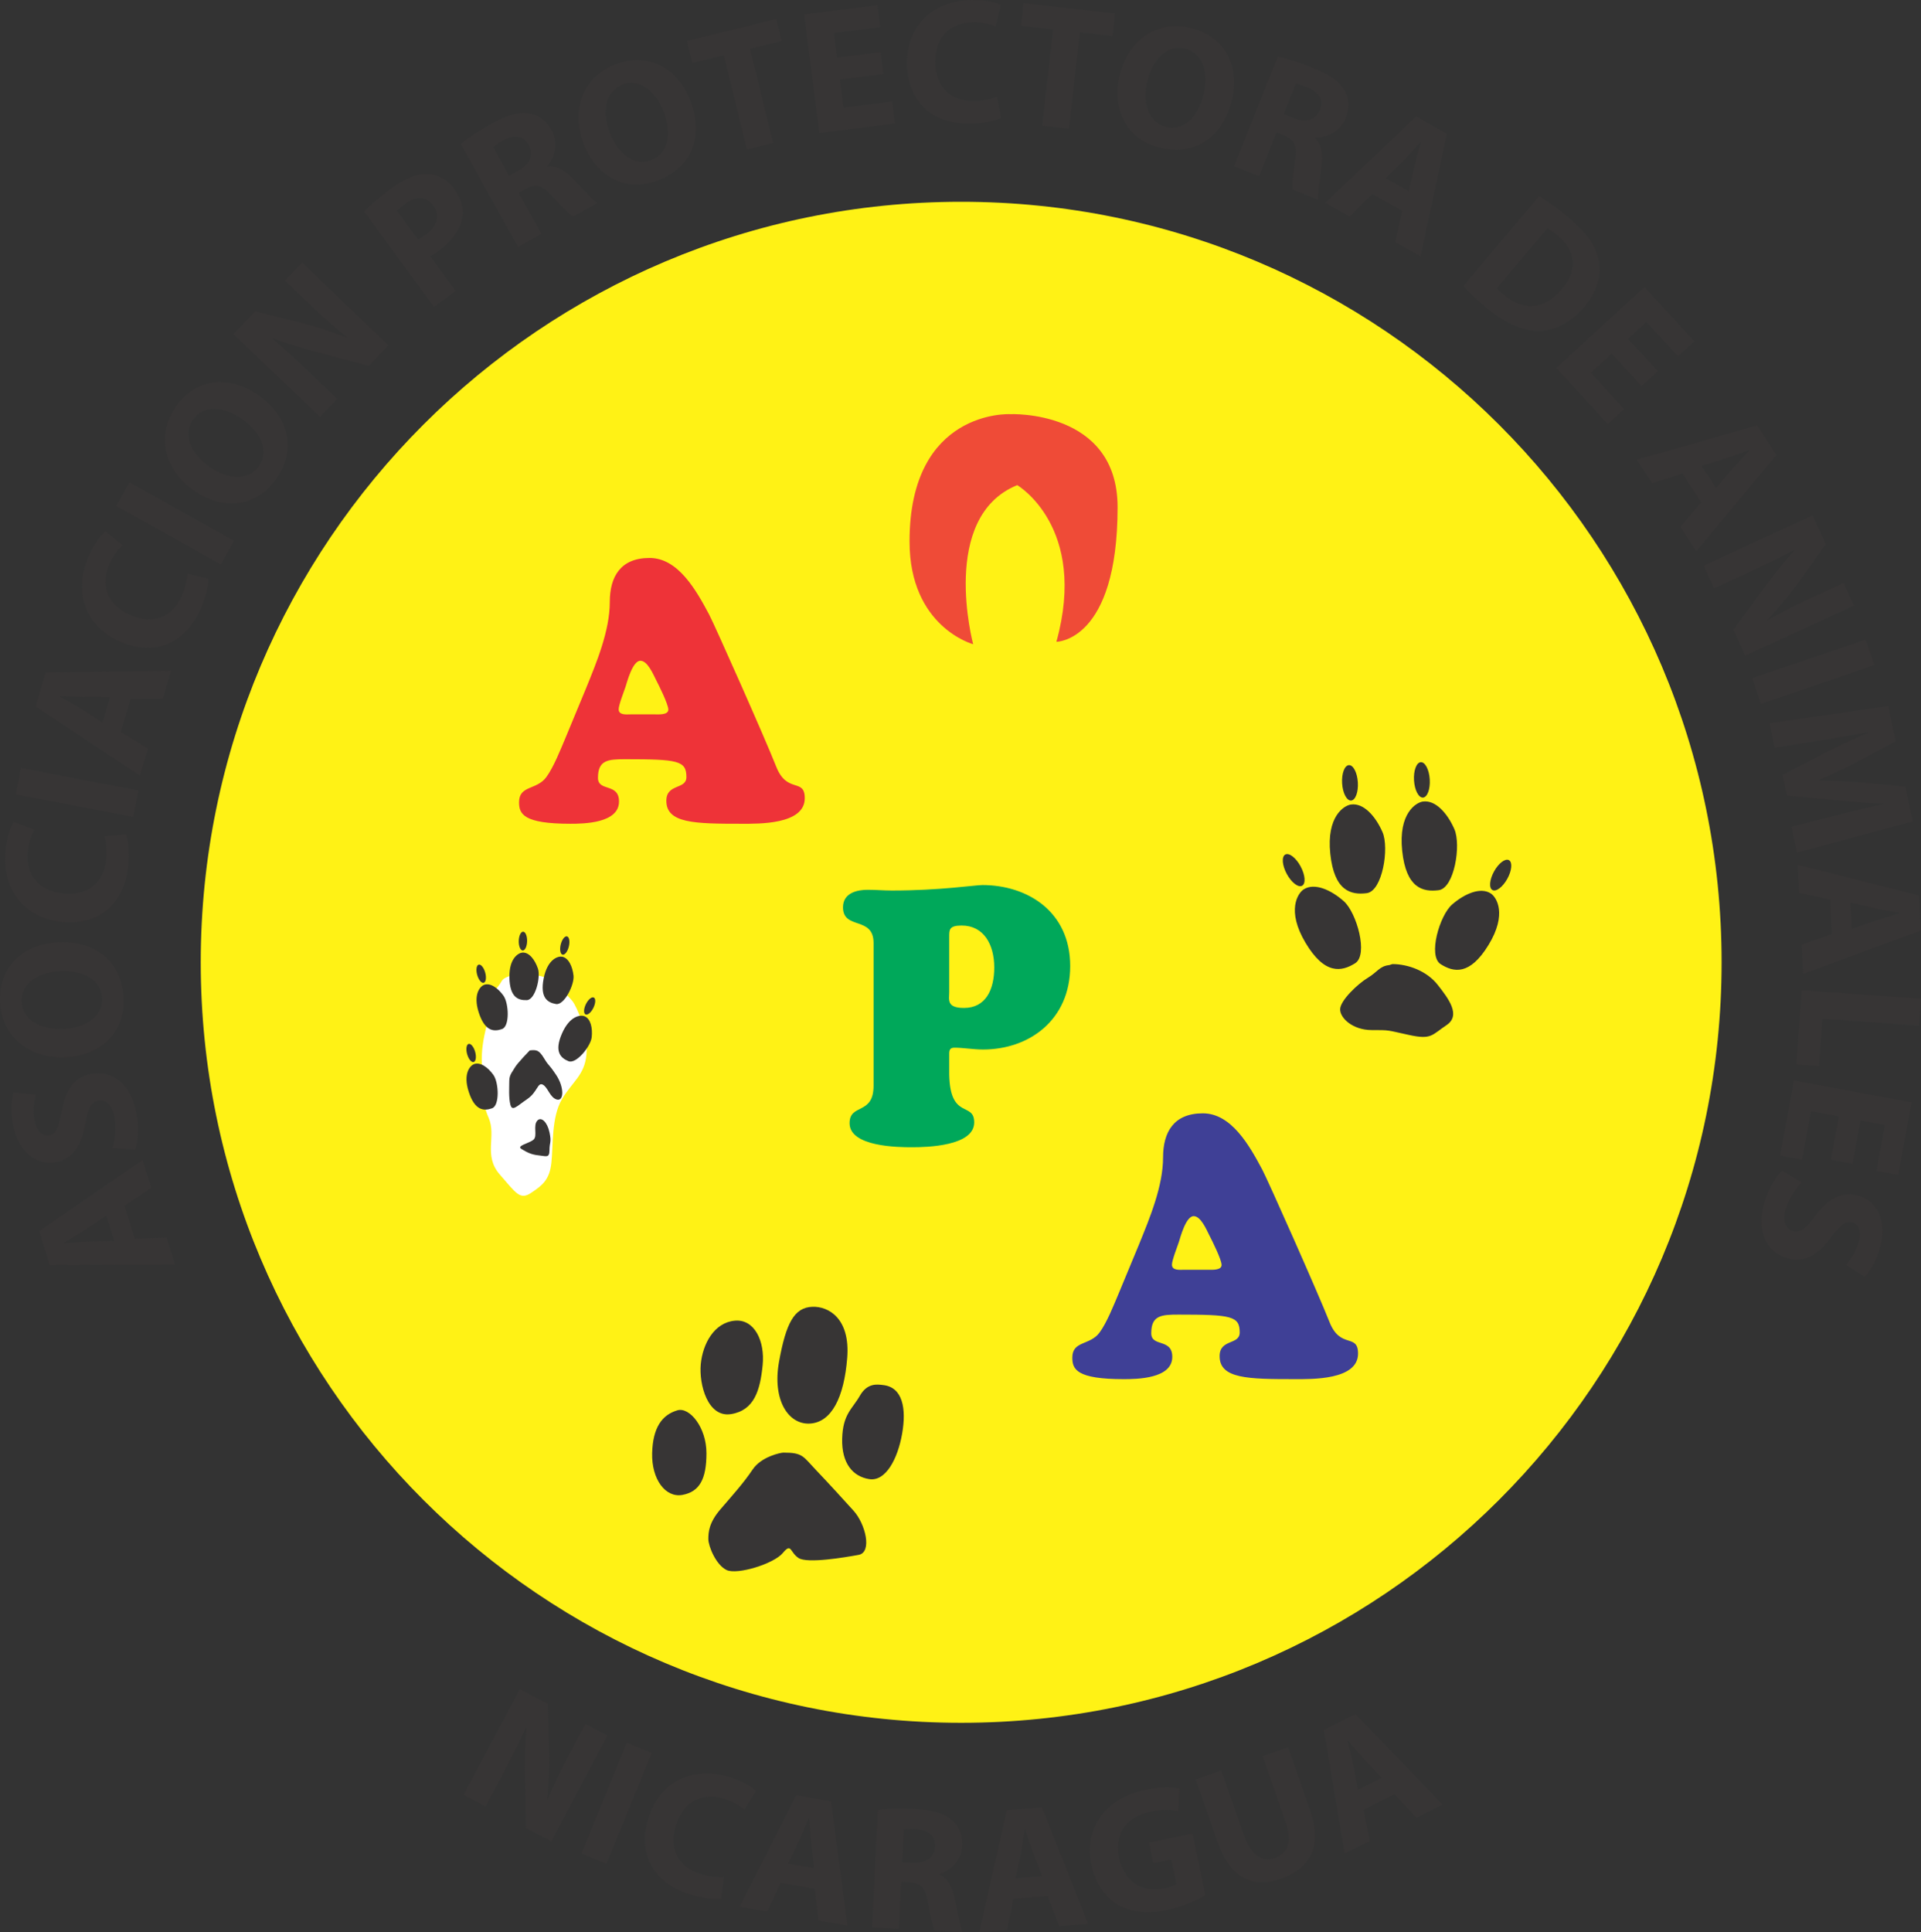 <svg xmlns="http://www.w3.org/2000/svg" width="400" height="402.264"><rect width="100%" height="100%" fill="#333333" stroke="none"/><path d="M22.163 253.114l-4.59 3.05c-1.293.827-2.963 1.81-4.23 2.59l.033.106c1.51-.12 3.433-.29 4.92-.364l5.5-.12-1.633-5.262zm5.9 4.79l6.627-.237 1.732 5.58-26.065.113-2.182-7.028 21.505-14.808 1.798 5.794-5.54 3.733 2.125 6.854zM23.408 239.025c.51-1.593.866-4.057.452-6.426-.448-2.55-1.74-3.713-3.38-3.426-1.494.262-2.2 1.586-2.703 4.716-.743 4.337-2.53 7.43-6.136 8.06-4.19.736-7.978-2.242-8.987-7.998-.492-2.81-.297-4.907.14-6.485l4.662.46c-.308 1.03-.686 2.937-.27 5.305.42 2.403 1.754 3.372 2.992 3.154 1.567-.273 2.023-1.743 2.7-5.167.843-4.617 2.752-7.018 6.25-7.63 4.116-.722 8.163 1.797 9.344 8.538.493 2.807.213 5.71-.31 7.228l-4.752-.33zM21.27 207.82c-.158-3.807-3.832-5.84-8.71-5.64-4.473.183-8.23 2.447-8.07 6.328.16 3.88 4.02 5.907 8.675 5.715 4.694-.193 8.26-2.596 8.105-6.367v-.036zm4.48.074c.303 7.355-5.1 11.944-12.194 12.236-7.465.307-13.243-4.268-13.543-11.586-.314-7.65 5.242-12.062 12.117-12.343 8.203-.336 13.32 4.377 13.62 11.656v.038zM26.255 173.714c.383 1.04.746 3.454.46 6.435-.823 8.577-6.623 12.48-13.728 11.797-8.47-.812-12.565-7.3-11.844-14.81.28-2.908 1.08-5.06 1.692-6.006l4.305 1.604c-.585 1.06-1.178 2.6-1.373 4.624-.424 4.418 1.932 8.137 7.49 8.67 4.97.478 8.384-2.168 8.86-7.137.166-1.73.012-3.604-.357-4.79l4.495-.386zM4.334 159.896l24.486 4.67-1.053 5.523-24.485-4.672 1.052-5.522zM22.914 145.12l-5.51-.017c-1.536-.03-3.47-.144-4.958-.2l-.032.106c1.324.74 3.016 1.667 4.293 2.433l4.638 2.96 1.57-5.283zm2.24 7.263l5.638 3.488-1.665 5.603L7.404 147.07l2.096-7.054 26.105-.345-1.727 5.815-6.68.02-2.045 6.878zM43.385 120.47c.036 1.11-.38 3.513-1.593 6.252-3.485 7.883-10.22 9.758-16.748 6.87-7.78-3.44-9.623-10.89-6.57-17.79 1.18-2.67 2.62-4.462 3.498-5.165l3.58 2.877c-.89.82-1.938 2.097-2.76 3.956-1.796 4.06-.733 8.332 4.375 10.59 4.567 2.02 8.638.586 10.658-3.98.703-1.59 1.146-3.417 1.17-4.66l4.39 1.05zM26.965 100.436l21.754 12.17-2.746 4.905-21.754-12.167 2.745-4.907zM53.91 97.04c2.2-3.11.533-6.96-3.45-9.78-3.654-2.585-8.01-3.085-10.254.085-2.243 3.17-.424 7.128 3.38 9.82 3.834 2.713 8.126 2.984 10.304-.094l.02-.03zm3.505 2.797c-4.252 6.007-11.33 6.345-17.126 2.243-6.1-4.315-7.88-11.464-3.652-17.44 4.42-6.25 11.514-6.35 17.13-2.378 6.702 4.742 7.875 11.597 3.67 17.545l-.023.03zM66.628 86.807L48.624 69.57l4.554-4.755 10.178 2.577c2.918.748 6.16 1.855 8.982 2.97l.052-.054c-2.607-2.035-5.115-4.282-7.84-6.89l-5.235-5.014 3.58-3.74L80.9 71.904l-4.093 4.272-10.628-2.803c-2.974-.798-6.422-1.796-9.35-2.96l-.103.104c2.532 2.17 5.122 4.546 8.06 7.358l5.422 5.193-3.582 3.74zM87.016 49.86c.454-.195.953-.514 1.61-.993 2.42-1.768 3.02-4.083 1.534-6.114-1.352-1.852-3.414-2.04-5.713-.36-.927.677-1.51 1.194-1.773 1.524l4.342 5.943zM75.83 44.017c1.23-1.264 3.07-2.885 5.846-4.914 2.808-2.05 5.232-2.997 7.382-2.874 2.005.046 4.063 1.108 5.503 3.08 1.463 2 2.057 4.13 1.67 6.108-.505 2.568-2.333 4.957-5.02 6.922-.597.435-1.156.798-1.64 1.014l5.28 7.228-4.51 3.294-14.51-19.86zM106.022 36.593l1.94-1.078c2.458-1.364 3.23-3.4 2.172-5.308-1.096-1.973-3.028-2.252-5.29-.996-1.198.666-1.84 1.107-2.142 1.4l3.32 5.983zM95.954 29.96c1.423-1.17 3.642-2.66 6.293-4.13 3.234-1.795 5.767-2.567 8.018-2.166 1.9.298 3.455 1.42 4.568 3.427 1.525 2.75.613 5.752-.885 7.472l.053.097c1.862-.23 3.492.725 5.154 2.424 2.062 2.113 4.288 4.6 5.175 5.207l-5.044 2.8c-.664-.434-2.202-1.907-4.307-4.25-2.14-2.406-3.473-2.598-5.527-1.5l-1.456.81 4.758 8.568-4.882 2.71-11.92-21.47zM135.657 33.29c3.554-1.372 4.297-5.504 2.538-10.06-1.613-4.173-4.965-7-8.588-5.6-3.623 1.397-4.3 5.703-2.62 10.05 1.693 4.38 5.117 6.985 8.635 5.625l.035-.014zm1.37 4.268c-6.864 2.653-12.947-.985-15.505-7.608-2.694-6.968-.22-13.91 6.61-16.55 7.142-2.758 13.105 1.083 15.585 7.5 2.96 7.66.14 14.02-6.655 16.645l-.034.013zM150.705 11.5l-6.537 1.606-1.128-4.597 18.602-4.57 1.13 4.598-6.608 1.623 4.815 19.608-5.46 1.34-4.815-19.607zM183.955 15.402l-9.098 1.152.742 5.87 10.163-1.287.58 4.586-15.74 1.993-3.13-24.726 15.225-1.93.58 4.587-9.648 1.22.65 5.138 9.098-1.153.577 4.55zM208.457 24.574c-.99.497-3.348 1.128-6.343 1.177-8.615.14-13.14-5.187-13.257-12.324-.14-8.504 5.848-13.3 13.393-13.423 2.92-.047 5.15.51 6.157 1.01l-1.112 4.457c-1.117-.462-2.716-.88-4.75-.848-4.436.072-7.868 2.828-7.777 8.413.082 4.992 3.09 8.087 8.084 8.006 1.737-.028 3.58-.39 4.72-.89l.885 4.424zM219.275 6.105l-6.69-.75.528-4.706 19.04 2.136-.527 4.704-6.763-.758-2.254 20.07-5.587-.627 2.252-20.07zM242.813 26.444c3.7.905 6.672-2.062 7.83-6.804 1.064-4.347-.07-8.583-3.842-9.506-3.772-.922-6.787 2.224-7.893 6.752-1.116 4.56.206 8.653 3.87 9.55l.036.008zM241.5 30.73c-7.15-1.748-10.064-8.21-8.377-15.107 1.775-7.256 7.77-11.54 14.886-9.8 7.434 1.818 10.132 8.378 8.5 15.06-1.952 7.977-7.9 11.586-14.975 9.855l-.036-.008zM267.286 23.79l2.062.82c2.612 1.044 4.677.355 5.486-1.673.836-2.097-.17-3.77-2.574-4.73-1.272-.506-2.02-.726-2.44-.773l-2.534 6.356zm-1.23-11.998c1.806.36 4.363 1.142 7.18 2.265 3.437 1.37 5.636 2.844 6.753 4.842.968 1.66 1.08 3.577.23 5.706-1.164 2.92-4.067 4.112-6.35 4.04l-.038.104c1.354 1.295 1.644 3.163 1.38 5.526-.334 2.934-.852 6.232-.76 7.304l-5.363-2.138c-.083-.79.085-2.912.57-6.025.513-3.18-.183-4.333-2.335-5.23l-1.545-.617-3.63 9.105-5.187-2.067 9.093-22.816zM293.3 39.805l1.248-5.37c.37-1.49.91-3.35 1.298-4.79l-.096-.052c-1.018 1.124-2.298 2.568-3.33 3.642l-3.918 3.862 4.8 2.708zm-7.578.565l-4.658 4.72-5.09-2.872 18.884-17.97 6.41 3.616-5.48 25.53-5.284-2.982 1.467-6.518-6.248-3.524zM311.693 60.003c.297.395.92.918 1.43 1.346 3.91 3.334 8.295 3.348 12.125-1.21 3.45-4.105 2.77-8.01-.966-11.15-.934-.785-1.658-1.248-2.096-1.473l-10.493 12.486zm8.76-19.16c1.822 1.05 4.008 2.646 6.158 4.454 3.655 3.068 5.533 5.66 6.18 8.572.743 3.137-.01 6.56-2.865 9.96-3.07 3.65-6.517 5.052-9.637 5.086-3.414-.02-7.166-1.818-10.902-4.96-2.24-1.88-3.732-3.376-4.662-4.4l15.728-18.712zM341.825 80.392l-6.202-6.756-4.36 4.002 6.927 7.546-3.405 3.125-10.728-11.69 18.363-16.854 10.377 11.307-3.405 3.127-6.576-7.167L339 70.535l6.2 6.757-3.375 3.1zM357.303 101.607l3.595-4.18c1.02-1.146 2.363-2.543 3.372-3.638l-.06-.094c-1.424.525-3.227 1.208-4.64 1.682l-5.263 1.604 2.997 4.625zm-6.978-3.017l-6.316 2.02-3.177-4.907 25.068-7.155 4 6.178-16.702 20.07-3.298-5.09 4.325-5.093-3.9-6.023zM354.767 117.77l22.635-10.443 2.758 5.978-6.126 8.528c-1.763 2.444-3.983 5.056-6.054 7.275l.03.066c2.85-1.68 5.86-3.192 9.286-4.772l6.583-3.036 2.168 4.7-22.635 10.444-2.48-5.373 6.5-8.864c1.832-2.476 4.024-5.32 6.18-7.618l-.06-.135c-2.947 1.563-6.107 3.102-9.8 4.806l-6.817 3.146-2.17-4.702zM390.282 138.49l-23.594 8.043-1.816-5.32 23.598-8.047 1.812 5.323zM382.282 169.763c2.91-.728 6.396-1.577 9.98-2.333l-.016-.072c-3.28-.14-6.97-.42-10.027-.76l-10.145-.957-.908-4.305 8.858-4.592c2.728-1.408 5.998-2.928 9.09-4.224l-.015-.073c-3.317.586-7.112 1.236-10.182 1.732l-9.364 1.484-1.077-5.103 24.72-3.59 1.552 7.348-7.676 4.115c-2.618 1.383-5.506 2.748-8.252 3.895l.032.144c2.96.057 6.32.217 9.246.468l8.65.86 1.527 7.238-24.118 6.45-1.132-5.357 9.254-2.367zM385.598 193.415l5.207-1.814c1.457-.478 3.32-1.016 4.743-1.457l-.007-.11c-1.492-.26-3.397-.57-4.856-.87l-5.358-1.253.272 5.505zm-4.525-6.108l-6.477-1.42-.29-5.838 25.278 6.376.366 7.35-24.518 8.994-.3-6.06 6.298-2.237-.357-7.166zM400 207.932l-.404 5.606-20.14-1.448-.71 9.885-4.722-.338 1.116-15.495 24.86 1.79zM381.22 241.445l1.662-9.022-5.82-1.072-1.855 10.078-4.548-.838 2.873-15.605 24.518 4.516-2.78 15.097-4.546-.837 1.762-9.568-5.093-.938-1.662 9.022-4.51-.83zM375.155 246.187c-1.175 1.188-2.61 3.225-3.31 5.524-.76 2.476-.133 4.1 1.458 4.585 1.45.443 2.68-.42 4.547-2.98 2.626-3.53 5.618-5.475 9.12-4.406 4.066 1.24 6.094 5.615 4.387 11.202-.834 2.723-1.96 4.506-3.063 5.717l-3.947-2.525c.74-.778 1.943-2.304 2.645-4.603.713-2.336-.036-3.803-1.24-4.17-1.52-.465-2.59.64-4.745 3.383-2.845 3.733-5.63 5.007-9.026 3.97-3.995-1.222-6.462-5.3-4.46-11.845.83-2.722 2.395-5.185 3.548-6.3l4.087 2.447z" fill="#373535"/><path d="M358.48 200.35c0 87.447-70.892 158.337-158.34 158.337-87.45 0-158.34-70.89-158.34-158.336 0-87.448 70.89-158.34 158.34-158.34 87.448 0 158.34 70.892 158.34 158.34" fill="#fff215"/><path d="M115.197 204.428c-2.305-2.05-9.605-2.18-10.758-.13-1.154 2.05-1.283.898-1.795 3.97-.512 3.075-2.56 7.944-2.304 13.067.257 5.12-.256 7.556 1.41 11.397 1.665 3.842-1.153 7.812 2.304 11.783 3.46 3.97 4.227 5.38 6.532 3.843 2.306-1.538 3.843-2.69 4.227-6.276.384-3.587 0-9.478 2.178-13.193 2.178-3.714 4.74-4.995 5.124-9.35.383-4.354-1.922-9.86-2.946-11.143-1.026-1.28-3.97-3.97-3.97-3.97" fill="#fff"/><path d="M202.64 134.132s-7.134-26.502 9.175-33.126c0 0 14.78 8.663 8.154 32.616 0 0 12.74.018 12.74-28.03 0-20.385-22.425-19.365-22.425-19.365s-20.895-1.02-20.895 26.5c0 17.838 13.25 21.405 13.25 21.405" fill="#ef4b37"/><path d="M281.306 167.5c2.64-.377 5.128 2.46 6.563 5.742 1.433 3.28 0 12.303-3.283 12.713-3.28.41-6.768-.41-7.588-8.203-.82-7.79 2.87-10.048 4.306-10.252M282.738 162.888c.126 2.033-.504 3.728-1.408 3.785-.907.055-1.74-1.55-1.866-3.584-.126-2.035.505-3.73 1.41-3.786.906-.055 1.74 1.548 1.864 3.584M108.797 198.328c1.41-.083 2.6 1.527 3.213 3.322.614 1.796-.54 6.5-2.294 6.573-1.75.072-3.556-.516-3.645-4.668-.09-4.153 1.96-5.18 2.727-5.227M109.757 195.955c-.024 1.08-.43 1.948-.912 1.937-.48-.01-.85-.894-.827-1.974.024-1.08.43-1.948.913-1.938.48.01.85.895.827 1.975M116.996 199.175c1.394.223 2.21 2.05 2.422 3.936.212 1.89-1.93 6.232-3.657 5.925-1.725-.306-3.36-1.27-2.554-5.344.81-4.072 3.03-4.636 3.79-4.515M118.445 197.066c-.256 1.05-.842 1.807-1.308 1.694-.467-.114-.638-1.057-.382-2.107.256-1.05.84-1.808 1.308-1.695.467.115.638 1.057.382 2.108M121.693 211.575c1.313.518 1.716 2.478 1.515 4.365-.2 1.89-3.227 5.67-4.845 4.997-1.62-.674-3.01-1.963-1.344-5.768 1.665-3.807 3.958-3.878 4.673-3.595M123.562 209.827c-.476.97-1.21 1.584-1.642 1.372-.43-.213-.395-1.17.08-2.14.477-.97 1.212-1.585 1.644-1.374.432.212.394 1.17-.082 2.14M100.798 205.04c1.328-.484 2.93.713 4.035 2.257 1.106 1.542 1.36 6.378-.298 6.95-1.657.577-3.553.536-4.838-3.414-1.286-3.95.38-5.528 1.1-5.792M101.034 202.492c.29 1.04.148 1.99-.316 2.12-.462.126-1.07-.614-1.36-1.653-.29-1.043-.15-1.99.313-2.12.464-.13 1.073.61 1.364 1.652M98.706 221.546c1.328-.49 2.93.71 4.035 2.254 1.107 1.542 1.36 6.378-.297 6.95-1.656.577-3.553.537-4.837-3.413-1.287-3.95.38-5.527 1.1-5.79M98.942 218.995c.29 1.042.148 1.99-.316 2.12-.462.128-1.07-.612-1.36-1.653-.29-1.04-.15-1.99.313-2.12.464-.126 1.07.612 1.362 1.653M296.275 166.884c2.64-.377 5.128 2.46 6.562 5.742 1.436 3.28 0 12.303-3.28 12.713-3.282.41-6.768-.41-7.588-8.204-.822-7.79 2.87-10.047 4.305-10.252M297.708 162.272c.126 2.035-.506 3.73-1.41 3.785-.907.055-1.74-1.55-1.865-3.584s.504-3.73 1.41-3.784c.905-.057 1.74 1.548 1.865 3.582M271.453 185.172c2.238-1.448 5.687.085 8.365 2.463s5.156 11.17 2.35 12.918c-2.807 1.75-6.316 2.464-10.327-4.266-4.01-6.73-1.602-10.326-.387-11.115M270.82 180.385c.967 1.795 1.105 3.598.307 4.027-.797.43-2.228-.677-3.196-2.473-.965-1.794-1.1-3.597-.303-4.027.8-.43 2.228.676 3.194 2.472M310.443 186.034c-2.14-1.418-5.475.024-8.08 2.285-2.6 2.26-5.075 10.7-2.39 12.41 2.683 1.712 6.053 2.437 9.983-4.002 3.928-6.44 1.65-9.924.487-10.694M311.1 181.43c-.95 1.72-1.1 3.453-.336 3.874.764.423 2.152-.628 3.1-2.346s1.1-3.452.337-3.875c-.766-.42-2.15.63-3.1 2.348M289.92 200.72c3.28 0 7.175 1.435 9.432 4.306 2.254 2.87 4.92 6.356 1.846 8.408-3.077 2.048-3.077 3.074-7.793 2.048-4.717-1.024-3.897-1.024-7.792-1.024-3.898 0-6.562-2.46-6.562-4.306 0-1.845 3.692-5.332 5.742-6.562 2.05-1.23 2.46-2.46 4.51-2.665M163.135 302.432c4.05 0 4.074.788 6.703 3.55 2.63 2.76 5.39 5.783 7.887 8.543 2.498 2.76 3.942 8.676 1.05 9.2-2.89.526-10.646 1.84-12.485.658-1.84-1.182-1.446-3.287-3.286-1.052-1.84 2.234-9.464 4.6-11.7 3.55-2.234-1.052-3.81-4.994-3.81-6.44 0-1.447.13-3.418 2.497-6.18 2.368-2.758 4.865-5.518 6.704-8.28 1.84-2.758 5.915-3.548 6.44-3.548M169.18 272.07c3.285-.112 7.887 2.366 7.23 10.646-.656 8.282-3.285 13.406-7.754 13.67-4.47.263-7.887-4.862-6.442-12.88 1.446-8.018 3.155-11.305 6.967-11.437M153.014 274.962c4.057-.37 6.31 4.206 5.783 9.33-.524 5.13-1.71 9.334-6.57 10.123-4.865.788-6.704-6.18-6.31-10.385.394-4.206 2.76-8.675 7.097-9.068M141.053 293.626c2.527-.738 6.047 3.55 6.047 8.937 0 5.39-1.447 8.02-4.996 8.675-3.548.66-6.44-3.285-6.31-8.675.133-5.387 2.104-8.016 5.26-8.937M183.902 288.37c4.052.448 4.864 4.863 3.944 10.12-.92 5.258-3.418 9.99-6.836 9.463-3.417-.526-5.782-3.285-5.65-8.413.13-5.125 2.1-6.177 3.68-8.937 1.576-2.76 3.68-2.366 4.862-2.234M110.305 218.695c1.474-.156 1.937-.077 3.022 1.704 1.085 1.78.774.853 2.48 3.408 1.704 2.557 1.627 5.502.154 5.116-1.47-.388-1.86-2.56-2.942-3.1-1.085-.544-1.085 1.548-3.254 3.02-2.17 1.473-3.1 2.635-3.487 1.164-.388-1.472-.233-3.643-.233-4.96 0-1.316.698-1.937 1.163-2.788.465-.853 3.098-3.565 3.098-3.565M111.933 233.26c-1.04 1.04.077 3.255-.853 4.03-.93.775-3.64 1.24-2.48 1.937 1.164.698 2.015 1.163 3.565 1.318 1.55.154 2.248.62 2.248-1.087 0-1.704.464-1.548 0-3.717-.465-2.168-1.704-3.254-2.48-2.48" fill="#373535"/><path d="M136.424 148.73c.684 0 2.74.153 2.74-.985 0-1.14-1.988-5.087-2.535-6.15-.618-1.215-1.782-4.023-3.286-4.023-1.645 0-2.808 4.555-3.082 5.39-.274.834-1.438 3.796-1.438 4.707 0 1.29 1.712 1.06 2.464 1.06h5.136zm-14.38-5.465c2.125-5.237 4.93-11.92 4.93-17.917 0-5.237 2.192-9.184 8.286-9.184 5.956 0 9.722 6.756 12.392 11.766 1.163 2.202 11.502 25.433 13.967 31.658 2.257 5.77 5.954 2.278 5.954 6.604 0 5.54-9.72 5.314-13.144 5.314-9.79 0-15.68-.076-15.68-4.783 0-3.643 4.177-2.277 4.177-4.934 0-3.417-1.71-3.72-12.734-3.72-3.56 0-5.682.15-5.682 3.87 0 2.96 4.383.99 4.383 4.936 0 4.554-7.394 4.63-10.133 4.63-9.79 0-10.68-2.05-10.68-4.48 0-3.566 3.697-2.503 5.682-5.237 1.506-2.05 2.943-5.695 3.97-8.124l4.313-10.4z" fill="#ee3338"/><path d="M251.63 264.36c.684 0 2.737.153 2.737-.987s-1.985-5.086-2.532-6.147c-.617-1.215-1.78-4.024-3.287-4.024-1.645 0-2.807 4.554-3.082 5.388-.274.836-1.437 3.796-1.437 4.707 0 1.293 1.71 1.064 2.464 1.064h5.135zm-14.38-5.463c2.123-5.24 4.93-11.92 4.93-17.92 0-5.237 2.192-9.184 8.286-9.184 5.957 0 9.72 6.755 12.39 11.767 1.165 2.2 11.504 25.432 13.968 31.656 2.26 5.77 5.956 2.28 5.956 6.606 0 5.54-9.72 5.313-13.144 5.313-9.79 0-15.68-.075-15.68-4.782 0-3.644 4.18-2.277 4.18-4.935 0-3.416-1.713-3.72-12.737-3.72-3.562 0-5.683.152-5.683 3.873 0 2.96 4.38.987 4.38 4.935 0 4.555-7.393 4.63-10.132 4.63-9.79 0-10.68-2.05-10.68-4.48 0-3.566 3.697-2.502 5.68-5.237 1.51-2.05 2.946-5.695 3.973-8.123l4.313-10.398z" fill="#3f4096"/><path d="M200.25 192.693c-2.67 0-2.6.91-2.6 2.43v11.388c0 1.595-.618 3.34 3.08 3.34 4.52 0 6.297-3.796 6.297-8.426 0-4.783-2.19-8.73-6.777-8.73m-18.35 3.643c0-5.694-6.366-2.658-6.366-7.44 0-3.036 3.012-3.644 5.136-3.644 1.71 0 3.353.153 5.065.153 9.927 0 17.322-1.14 18.828-1.14 9.312 0 18.28 5.466 18.28 16.855 0 11.31-8.626 17.385-18.142 17.385-2.055 0-4.108-.38-5.956-.38-.822 0-1.095.38-1.095 1.214v4.405c.205 9.487 5.2 5.54 5.2 9.943 0 4.935-9.858 5.164-12.94 5.164-2.873 0-13.006-.077-13.006-5.012 0-4.174 4.997-1.594 4.997-7.82v-29.683z" fill="#00a85a"/><path d="M96.548 373.673l11.7-22.012 5.813 3.092.285 10.498c.074 3.012-.11 6.43-.418 9.452l.065.034c1.252-3.06 2.734-6.086 4.504-9.415l3.402-6.4 4.572 2.43-11.7 22.008-5.226-2.776-.188-10.99c-.04-3.08-.016-6.67.31-9.805l-.13-.07c-1.4 3.028-2.982 6.164-4.892 9.756l-3.524 6.63-4.572-2.43zM135.726 364.967l-9.466 23.066-5.202-2.136 9.466-23.064 5.202 2.134zM150.174 395.294c-1.096.165-3.532.035-6.395-.848-8.238-2.538-10.887-9.006-8.786-15.827 2.505-8.13 9.686-10.834 16.896-8.61 2.793.86 4.74 2.08 5.54 2.87l-2.438 3.89c-.918-.786-2.307-1.676-4.25-2.276-4.243-1.31-8.36.248-10.006 5.584-1.47 4.773.432 8.648 5.204 10.12 1.66.51 3.526.738 4.763.615l-.53 4.48zM169.527 388.938l-.623-5.476c-.148-1.528-.26-3.462-.38-4.946l-.11-.02c-.58 1.4-1.304 3.19-1.915 4.546l-2.402 4.95 5.43.946zm-6.952 3.07l-2.81 6.005-5.756-1.002 11.776-23.25 7.252 1.263 3.378 25.886-5.974-1.04-.8-6.633-7.067-1.23zM187.85 387.73l2.215.108c2.808.138 4.54-1.184 4.646-3.362.11-2.256-1.383-3.514-3.97-3.64-1.366-.067-2.145-.03-2.556.06l-.335 6.834zm-5.058-10.95c1.826-.242 4.498-.335 7.528-.187 3.693.18 6.252.862 7.956 2.39 1.456 1.255 2.185 3.03 2.072 5.32-.153 3.142-2.513 5.212-4.695 5.883l-.006.11c1.702.788 2.585 2.46 3.1 4.782.636 2.884 1.216 6.17 1.65 7.154l-5.763-.283c-.336-.72-.864-2.784-1.417-5.882-.548-3.176-1.578-4.04-3.904-4.192l-1.663-.082-.48 9.79-5.578-.274 1.2-24.53zM216.98 390.64l-1.942-5.157c-.517-1.447-1.1-3.293-1.577-4.704l-.11.007c-.22 1.5-.486 3.41-.748 4.876l-1.12 5.39 5.498-.413zm-5.993 4.678l-1.256 6.51-5.828.436 5.74-25.43 7.34-.548 9.605 24.282-6.048.453-2.397-6.236-7.156.534zM250.984 394.618c-1.587.928-4.648 2.386-7.874 3.045-4.457.914-7.912.45-10.596-1.228-2.647-1.687-4.533-4.622-5.266-8.21-1.624-8.124 3.332-13.973 11.34-15.612 3.153-.644 5.707-.526 7.013-.226l-.245 4.694c-1.47-.34-3.187-.442-5.868.106-4.603.942-7.583 4.27-6.5 9.562 1.038 5.074 4.826 7.356 9.357 6.428 1.23-.25 2.216-.605 2.615-.875l-1.055-5.144-3.768.77-.882-4.312 9.095-1.86 2.634 12.864zM254.312 368.654l4.735 13.51c1.432 4.08 3.725 5.59 6.413 4.65 2.792-.98 3.642-3.473 2.173-7.662l-4.735-13.508 5.305-1.862 4.626 13.196c2.545 7.26.09 12-6.05 14.154-5.936 2.08-10.554-.023-13.173-7.494l-4.602-13.123 5.307-1.86zM287.694 370.177l-3.757-4.034c-1.025-1.142-2.268-2.63-3.243-3.754l-.1.048c.365 1.473.846 3.342 1.162 4.798l1.01 5.407 4.928-2.466zm-3.766 6.6l1.31 6.502-5.227 2.616-4.347-25.703 6.58-3.296 18.11 18.813-5.425 2.716-4.584-4.86-6.416 3.212z" fill="#373535"/></svg>